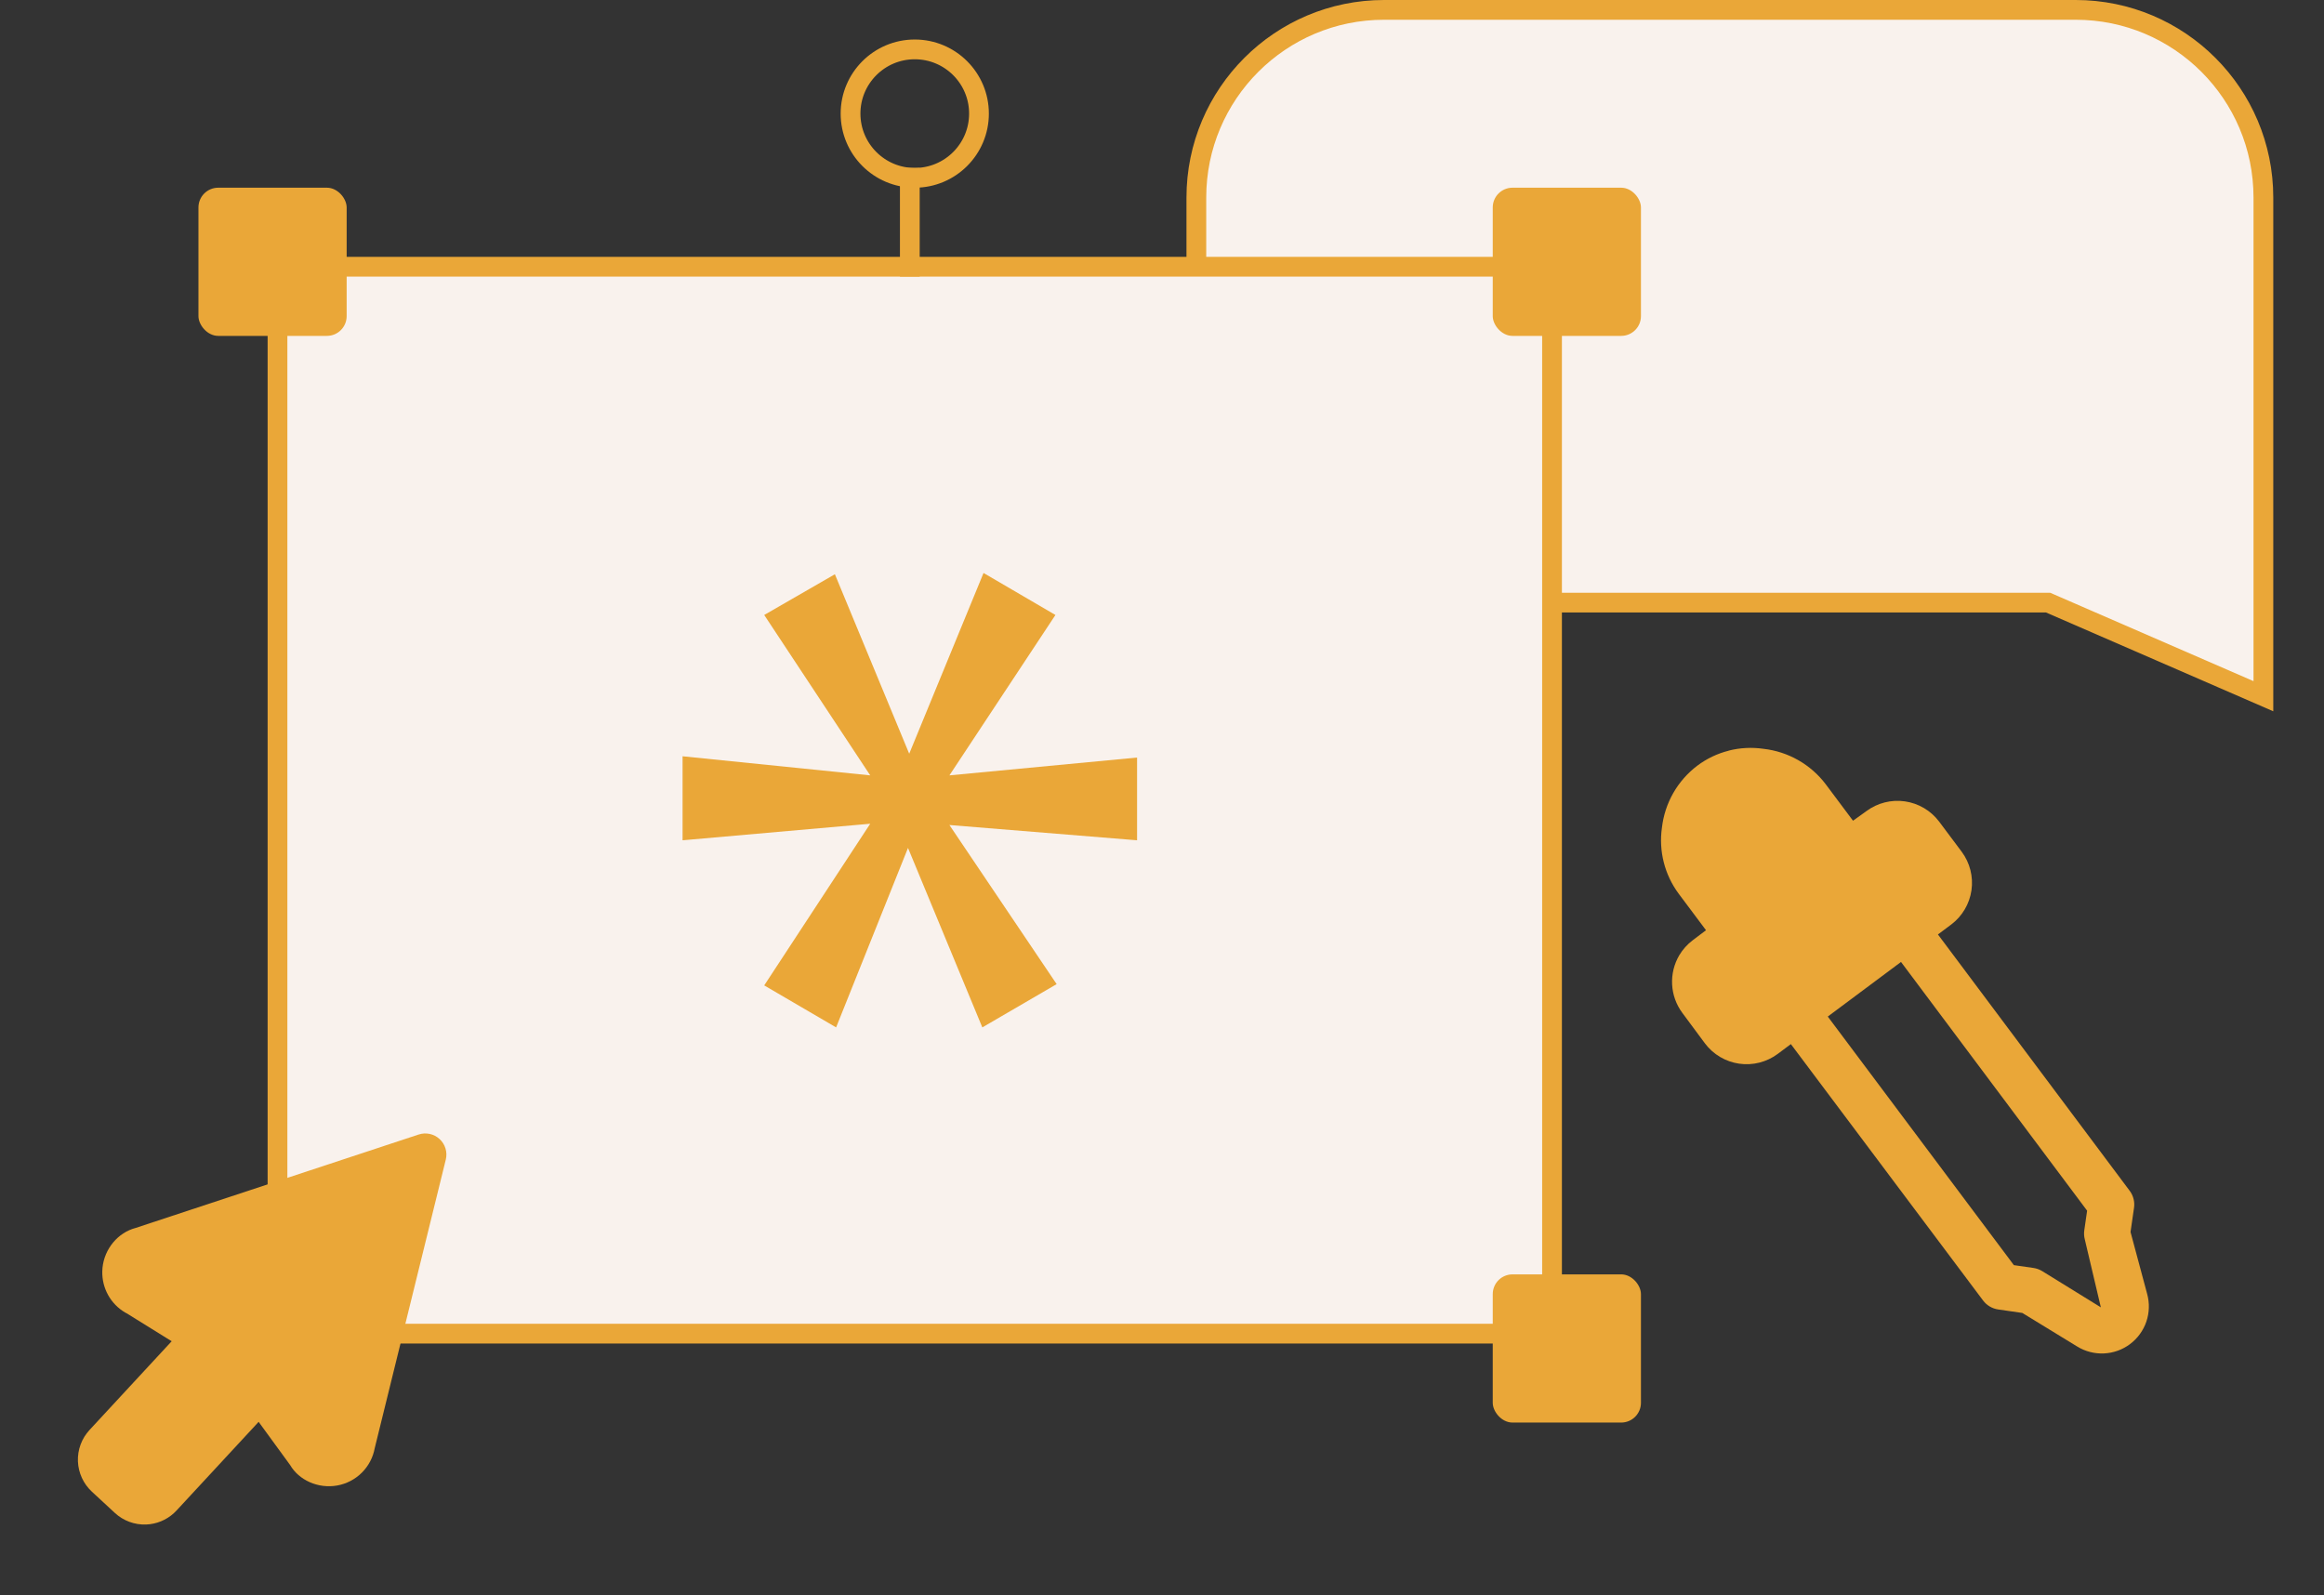 <svg width="335" height="230" viewBox="0 0 335 230" fill="none" xmlns="http://www.w3.org/2000/svg">
<rect x="0" y="0" width="335" height="230" fill="#333333" stroke="none"/>
<path d="M326.264 28.484V100.37L295.499 86.994L295.228 86.876H294.932H199.511C184.566 86.876 172.451 74.761 172.451 59.816V28.484C172.451 13.539 184.566 1.424 199.51 1.424H299.204C314.149 1.424 326.264 13.539 326.264 28.484Z" fill="#F9F2ED" stroke="#EAA738" stroke-width="2.848"/>
<rect x="40.001" y="38.453" width="183.721" height="153.813" fill="#F9F2ED" stroke="#EAA738" stroke-width="2.848"/>
<rect x="28.607" y="27.06" width="21.363" height="21.363" rx="2.848" fill="#EAA738"/>
<rect x="215.177" y="27.06" width="21.363" height="21.363" rx="2.848" fill="#EAA738"/>
<rect x="215.177" y="183.721" width="21.363" height="21.363" rx="2.848" fill="#EAA738"/>
<path d="M125.441 111.781L110.16 88.659L120.347 82.787L131.061 108.662L141.775 82.603L152.138 88.659L136.857 111.781L163.906 109.212V121.14L136.857 118.938L152.314 141.877L141.6 148.116L130.886 122.242L120.523 148.116L110.16 142.061L125.441 118.755L98.393 121.14V109.029L125.441 111.781Z" fill="#EAA738"/>
<path d="M60.346 163.559L19.552 177.027C17.028 177.688 15.049 180.004 14.773 182.789L14.744 183.308C14.719 184.497 15.011 185.671 15.589 186.71C16.168 187.749 17.013 188.614 18.037 189.219L18.279 189.346L24.746 193.361L12.904 206.155C12.342 206.762 11.905 207.473 11.619 208.248C11.332 209.023 11.201 209.847 11.233 210.673C11.265 211.499 11.459 212.311 11.805 213.062C12.15 213.812 12.641 214.488 13.247 215.049L16.555 218.11C17.781 219.245 19.403 219.846 21.07 219.782L21.622 219.736C23.088 219.548 24.442 218.851 25.445 217.767L37.282 204.982L41.824 211.212C43.08 213.375 45.85 214.651 48.606 214.158C49.95 213.918 51.188 213.273 52.156 212.31C53.123 211.347 53.773 210.111 54.018 208.767L64.26 167.176C64.39 166.647 64.376 166.094 64.219 165.573C64.062 165.052 63.768 164.582 63.368 164.213C62.968 163.844 62.477 163.589 61.945 163.475C61.413 163.36 60.86 163.391 60.343 163.562L60.346 163.559Z" fill="#EAA738"/>
<line x1="131.149" y1="24.211" x2="131.149" y2="39.877" stroke="#EAA738" stroke-width="2.848"/>
<circle cx="131.861" cy="16.378" r="9.257" stroke="#EAA738" stroke-width="2.848"/>
<path d="M244.668 110.381C246.016 109.372 247.553 108.632 249.188 108.226L249.19 108.213C250.827 107.795 252.529 107.713 254.198 107.953C255.966 108.152 257.675 108.709 259.22 109.59C260.766 110.471 262.116 111.658 263.187 113.078L267.108 118.32L269.046 116.929C270.638 115.75 272.632 115.248 274.593 115.53C276.554 115.813 278.324 116.858 279.518 118.439L282.784 122.805C283.963 124.398 284.466 126.391 284.183 128.352C283.9 130.313 282.855 132.083 281.274 133.277L279.364 134.706L279.349 134.717L306.993 171.675C307.253 172.023 307.441 172.419 307.548 172.841C307.654 173.262 307.677 173.7 307.614 174.13L307.112 177.612L309.511 186.55C309.872 187.863 309.829 189.254 309.389 190.542C308.948 191.83 308.129 192.955 307.04 193.771C305.95 194.588 304.64 195.057 303.28 195.118C301.92 195.179 300.573 194.829 299.414 194.114L291.513 189.28L288.031 188.778C287.164 188.653 286.383 188.189 285.858 187.489L258.149 150.522L256.247 151.944C254.655 153.125 252.661 153.629 250.7 153.346C248.738 153.063 246.968 152.016 245.775 150.434L242.503 146.021C241.622 144.832 241.111 143.41 241.033 141.933C240.955 140.455 241.313 138.988 242.064 137.713C242.573 136.864 243.223 136.14 244.013 135.542L245.918 134.106L241.996 128.864C239.956 126.131 239.081 122.702 239.563 119.326C239.764 117.568 240.32 115.868 241.196 114.331C242.072 112.793 243.258 111.45 244.668 110.381ZM263.472 146.552L290.295 182.389L293.096 182.793C293.546 182.855 293.979 183.008 294.367 183.244L302.833 188.473L300.523 178.686C300.407 178.247 300.382 177.789 300.45 177.339L300.854 174.538L274.028 138.68L263.472 146.552Z" fill="#EAA738"/>
</svg>
